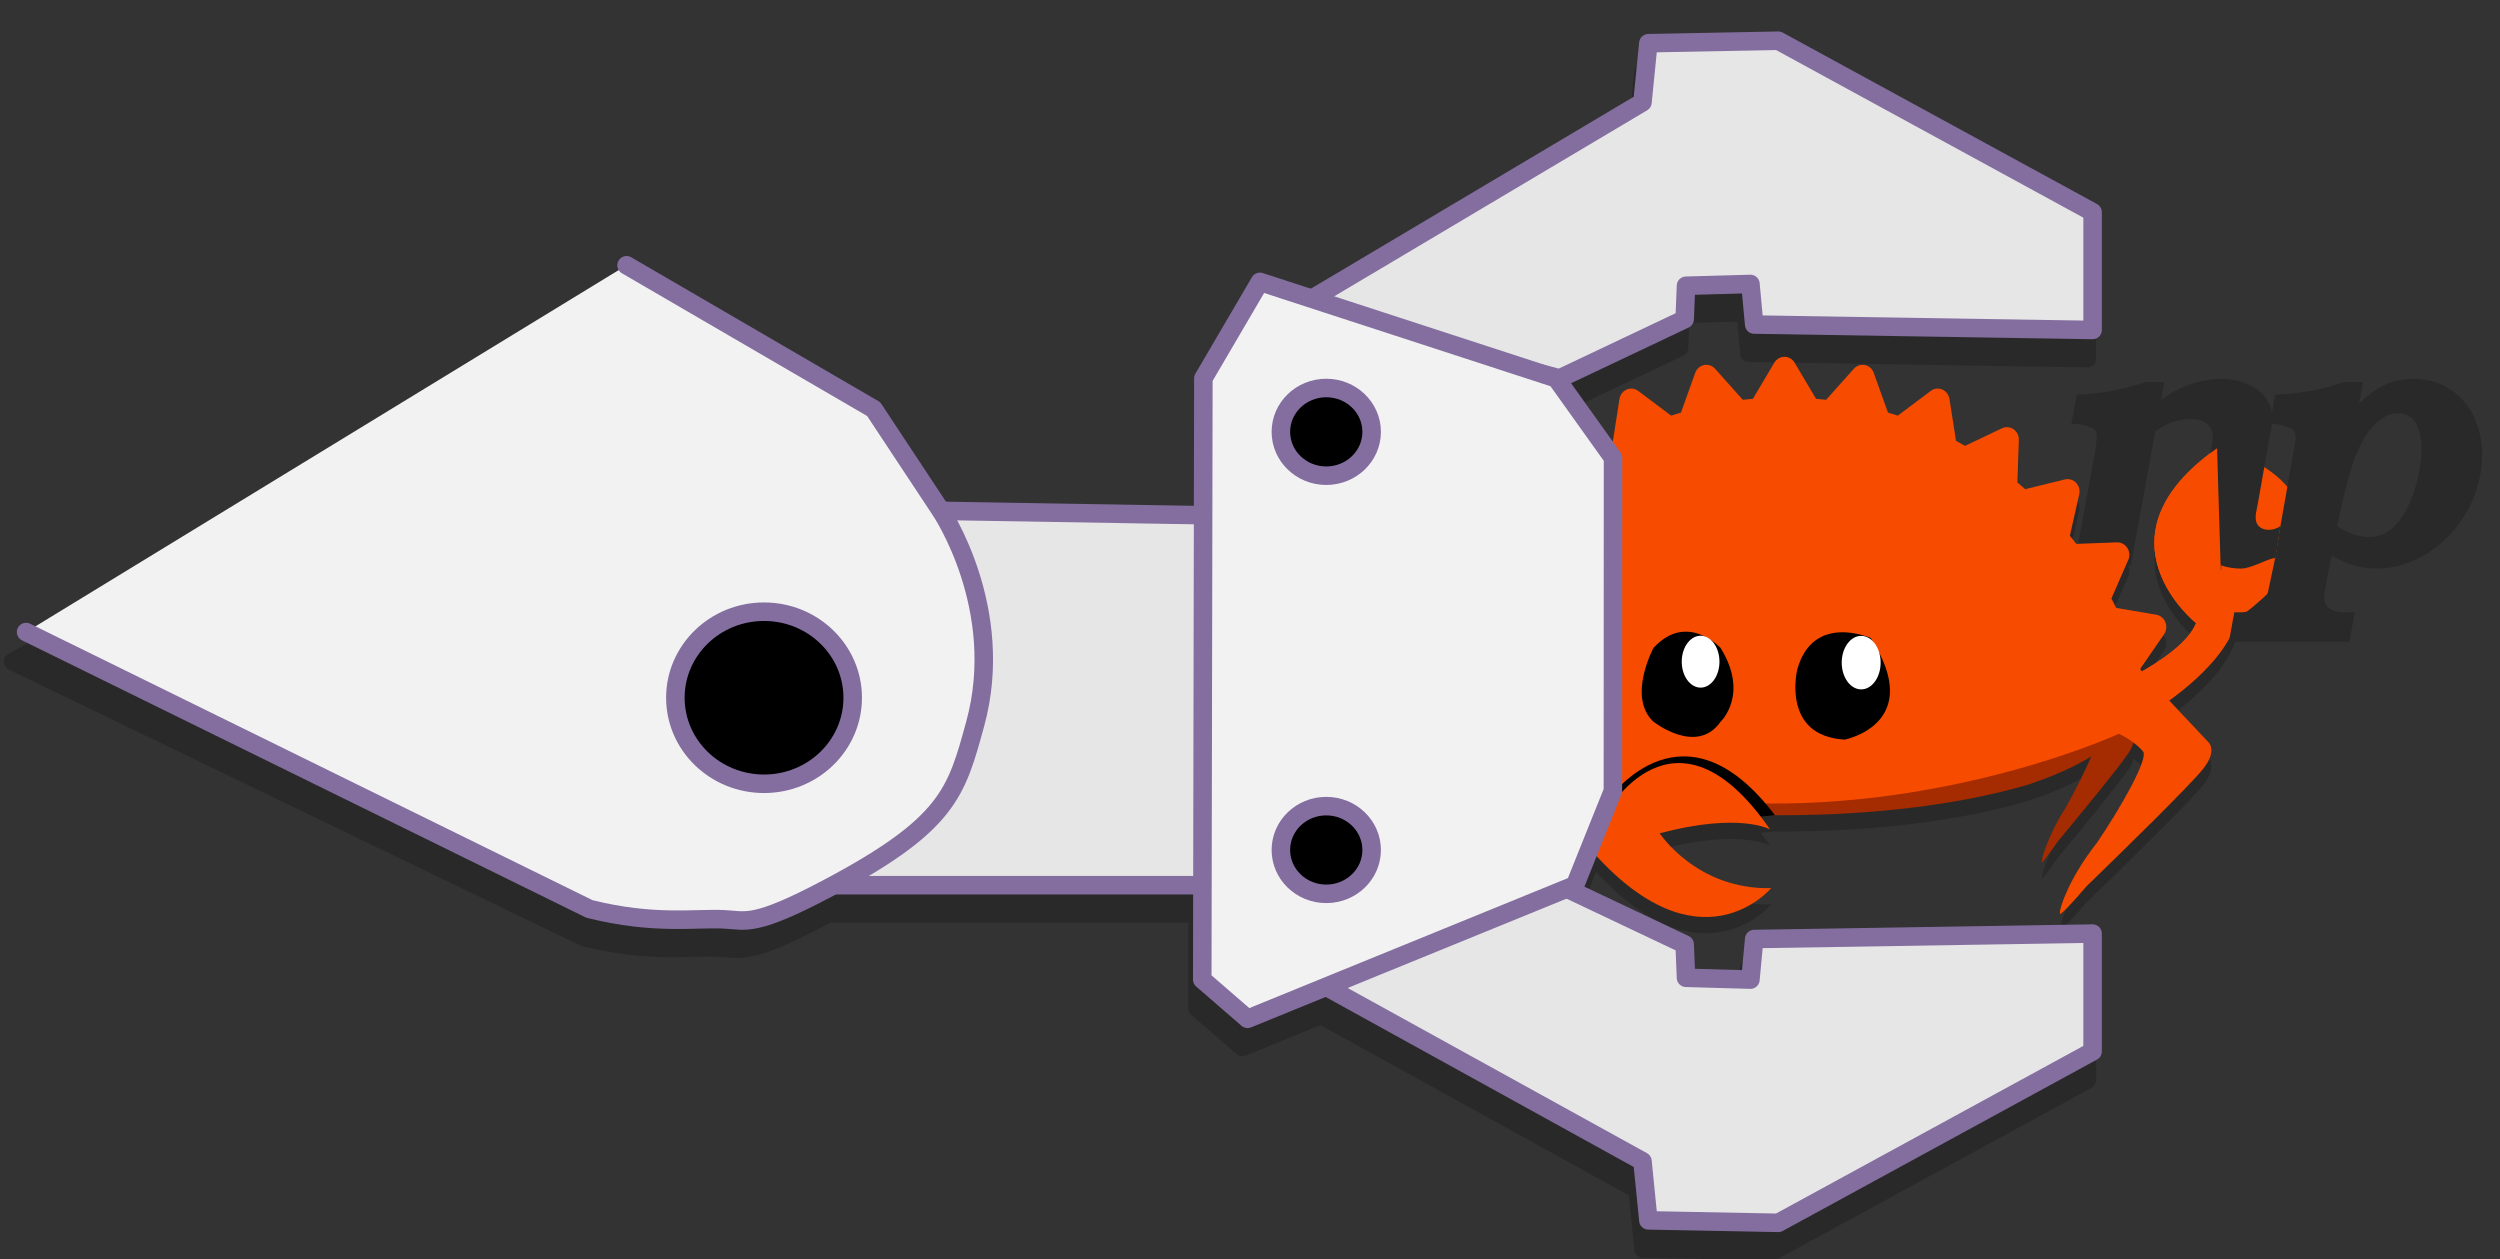 <?xml version="1.0" encoding="UTF-8" standalone="no"?><!DOCTYPE svg PUBLIC "-//W3C//DTD SVG 1.1//EN" "http://www.w3.org/Graphics/SVG/1.1/DTD/svg11.dtd"><svg width="100%" height="100%" viewBox="0 0 135 68" version="1.1" xmlns="http://www.w3.org/2000/svg" xmlns:xlink="http://www.w3.org/1999/xlink" xml:space="preserve" xmlns:serif="http://www.serif.com/" style="fill-rule:evenodd;clip-rule:evenodd;stroke-linecap:round;stroke-linejoin:round;stroke-miterlimit:1.5;"><rect x="0" y="0" width="135" height="68" fill="#333333" stroke="none"/><g id="Layer-1" serif:id="Layer 1"><path d="M33.803,16.898l13.092,6.741l3.613,5.466c0,0 0.007,0.01 0.02,0.029l14.158,0.236l4.481,-2.288l-1.415,-10.313l2.809,0.915l17.849,-10.611l0.319,-3.191l7.016,-0.135l16.972,9.258l0,6.362l-18.273,-0.294l-0.204,-2.191l-3.479,0.098l-0.072,1.804l-6.75,3.197l-0.855,-0.219l0.672,0.219l3.065,4.292l-0.007,17.98l-2.045,5.095l-0.446,0.182l6.366,3.015l0.072,1.804l3.479,0.098l0.204,-2.191l18.273,-0.294l0,6.362l-16.972,9.258l-7.016,-0.135l-0.319,-3.191l-17.075,-9.424l0.054,-0.023l-4.303,1.756l-2.447,-2.121l0.01,-5.096l-19.919,0c-0.127,0.068 -0.257,0.137 -0.389,0.207c-3.922,2.07 -4.326,1.696 -5.514,1.637c-1.603,-0.078 -3.791,0.311 -7.281,-0.561l-30.867,-14.9l33.124,-18.833Z" style="fill:#292929;stroke:#292929;stroke-width:0.95px;"/><path d="M76.629,41.114c-0.204,0.123 -0.311,0.218 -0.311,0.218c-0.402,0.233 0.639,3.113 1.494,5.019c1.164,2.165 1.335,3.854 1.236,3.913c-0.062,0.037 -0.486,-0.607 -1.089,-1.633c-1.491,-2.076 -4.308,-6.035 -4.823,-6.996c-0.585,-1.09 0,-1.396 0,-1.396l3.899,-2.872c0.036,-0.128 0.073,-0.255 0.111,-0.382l-1.281,-1.856c-0.131,-0.188 -0.157,-0.434 -0.072,-0.649c0.085,-0.214 0.271,-0.368 0.491,-0.405l2.166,-0.368c0.083,-0.171 0.171,-0.34 0.26,-0.507l-0.91,-2.083c-0.094,-0.212 -0.074,-0.459 0.05,-0.651c0.124,-0.194 0.334,-0.307 0.557,-0.298l2.198,0.08c0.114,-0.148 0.229,-0.295 0.347,-0.439l-0.505,-2.233c-0.051,-0.227 0.014,-0.464 0.172,-0.629c0.157,-0.164 0.385,-0.232 0.602,-0.178l2.14,0.526c0.139,-0.123 0.28,-0.244 0.423,-0.362l-0.077,-2.292c-0.009,-0.232 0.099,-0.453 0.285,-0.581c0.186,-0.13 0.421,-0.15 0.624,-0.053l1.998,0.949c0.16,-0.092 0.322,-0.184 0.486,-0.272l0.352,-2.259c0.036,-0.228 0.183,-0.423 0.39,-0.512c0.205,-0.089 0.441,-0.06 0.621,0.076l1.781,1.336c0.175,-0.058 0.351,-0.114 0.53,-0.168l0.767,-2.141c0.078,-0.219 0.258,-0.379 0.477,-0.424c0.219,-0.045 0.444,0.031 0.596,0.2l1.498,1.677c0.182,-0.021 0.363,-0.04 0.545,-0.056l1.157,-1.949c0.117,-0.198 0.324,-0.318 0.548,-0.318c0.222,0 0.43,0.12 0.546,0.318l1.157,1.949c0.182,0.016 0.364,0.035 0.545,0.056l1.499,-1.677c0.152,-0.169 0.378,-0.245 0.596,-0.2c0.219,0.045 0.399,0.205 0.477,0.424l0.768,2.141c0.178,0.054 0.354,0.11 0.53,0.168l1.78,-1.336c0.181,-0.136 0.416,-0.165 0.622,-0.076c0.206,0.089 0.353,0.284 0.389,0.512l0.353,2.259c0.164,0.088 0.325,0.179 0.487,0.272l1.996,-0.949c0.203,-0.097 0.44,-0.077 0.625,0.053c0.185,0.128 0.294,0.349 0.285,0.581l-0.076,2.292c0.142,0.118 0.282,0.239 0.422,0.362l2.14,-0.526c0.217,-0.053 0.445,0.014 0.603,0.178c0.158,0.165 0.222,0.402 0.171,0.629l-0.504,2.233c0.117,0.145 0.233,0.291 0.346,0.439l2.198,-0.08c0.222,-0.006 0.434,0.104 0.558,0.298c0.124,0.192 0.143,0.439 0.05,0.651l-0.91,2.083c0.088,0.167 0.176,0.336 0.261,0.507l2.165,0.368c0.22,0.037 0.406,0.19 0.491,0.405c0.085,0.215 0.057,0.461 -0.072,0.649l-1.281,1.856c0.01,0.033 0.019,0.066 0.029,0.098l0.053,0.057c1.255,-0.718 2.54,-1.649 2.928,-2.613c0,0 -5.757,-4.58 1.132,-9.445l0.187,6.201c0,0 2.041,-1.969 1.951,-5.417c0,0 6.349,3.054 -1.081,8.459c0,0 -0.16,1.854 -3.637,4.387l2.088,2.219c0,0 0.555,0.435 -0.253,1.457c-0.712,0.902 -4.371,4.477 -6.303,6.349c-0.816,0.951 -1.376,1.54 -1.434,1.489c-0.092,-0.081 0.392,-1.811 1.999,-3.84c1.239,-1.821 2.848,-4.622 2.471,-4.945c0,0 -0.167,-0.211 -0.501,-0.466c-0.041,0.154 -0.119,0.339 -0.259,0.556c-0.442,0.686 -2.656,3.375 -3.825,4.783c-0.502,0.722 -0.843,1.166 -0.872,1.123c-0.047,-0.068 0.312,-1.423 1.308,-2.969c0.466,-0.83 1.032,-1.931 1.365,-2.743c-0.931,0.589 -2.172,1.123 -3.585,1.583l0,-0.007c-3.444,0.992 -8.018,1.6 -13.078,1.6c-0.14,0 -0.279,0 -0.418,-0.001l-0.768,0.071c0.168,0.218 0.337,0.451 0.508,0.699c0,0 -1.619,-0.942 -5.961,0.206c0,0 1.997,3.057 6.02,2.963c0,0 -3.855,4.625 -9.722,-2.056c0,0 -3.806,-1.472 -5.697,-4.58c-0.762,-0.377 -1.399,-0.783 -1.89,-1.212c0.194,0.781 0.858,2.36 1.388,3.471c0.87,1.589 1.185,2.972 1.145,3.041c-0.026,0.043 -0.323,-0.415 -0.761,-1.157c-1.018,-1.452 -2.949,-4.224 -3.335,-4.93c-0.059,-0.108 -0.106,-0.209 -0.142,-0.302Zm7.656,2.483c0.389,0.315 0.821,0.636 1.301,0.959l1.108,0.26l0,-0.583c0.019,-0.027 0.046,-0.064 0.081,-0.11c-0.876,-0.155 -1.709,-0.331 -2.49,-0.526Z" style="fill:#292929;fill-rule:nonzero;"/><path d="M76.58,39.367l0.593,-1.229c-0.003,-0.046 -0.005,-0.093 -0.005,-0.14c0,-1.393 1.448,-2.677 3.886,-3.705l0,7.41c-1.137,-0.48 -2.06,-1.015 -2.72,-1.591c0.194,0.78 0.858,2.36 1.388,3.471c0.87,1.589 1.185,2.972 1.145,3.04c-0.026,0.044 -0.323,-0.414 -0.761,-1.157c-1.018,-1.451 -2.949,-4.223 -3.335,-4.929c-0.437,-0.8 -0.191,-1.17 -0.191,-1.17" style="fill:#a52b00;fill-rule:nonzero;"/><path d="M112.854,37.614c0,0 4.906,-1.91 5.735,-3.966c0,0 -5.757,-4.58 1.132,-9.445l0.187,6.201c0,0 2.041,-1.969 1.951,-5.418c0,0 6.349,3.055 -1.081,8.46c0,0 -0.251,2.901 -6.932,6.404l-0.992,-2.236Z" style="fill:#f74c00;fill-rule:nonzero;"/><path d="M96.262,32.353c5.06,0 9.634,0.609 13.078,1.6l0,-0.224c3.444,1.108 5.638,2.648 5.638,4.35c0,0.268 -0.059,0.533 -0.163,0.792l0.352,0.632c0,0 0.284,0.369 -0.218,1.148c-0.442,0.687 -2.656,3.376 -3.825,4.784c-0.502,0.722 -0.843,1.166 -0.872,1.123c-0.047,-0.068 0.312,-1.423 1.308,-2.969c0.466,-0.831 1.032,-1.931 1.365,-2.743c-0.931,0.589 -2.172,1.123 -3.585,1.583l0,-0.007c-3.444,0.992 -8.018,1.6 -13.078,1.6c-5.792,0 -10.988,-0.797 -14.477,-2.053l0,-7.563c3.489,-1.256 8.685,-2.053 14.477,-2.053" style="fill:#a52b00;fill-rule:nonzero;"/><path id="path4274" d="M122.858,30.145l-0.366,1.72c-0.058,0.349 -0.213,0.717 -0.387,0.852c-0.213,0.194 -0.717,0.349 -1.123,0.349l-0.33,0l-0.29,1.588l6.507,0l0.29,-1.588l-0.523,0c-0.774,0 -1.142,-0.291 -1.123,-0.833c0,-0.116 0.02,-0.252 0.039,-0.368l0.349,-1.859c0.871,0.484 1.607,0.697 2.44,0.697c3.001,0 5.693,-2.885 5.693,-6.139c0,-2.401 -1.53,-4.105 -3.699,-4.105c-1.123,0 -1.936,0.368 -2.943,1.336l0.213,-1.162l-1.027,0c-1.452,0.465 -2.265,0.601 -3.718,0.678l-0.29,1.588l0.251,0c0.31,0 0.852,0.174 1.027,0.31c0.058,0.077 0.116,0.232 0.116,0.387c0,0.174 -0.019,0.291 -0.097,0.717l-0.725,4.097m3.068,-0.011c0.407,-1.937 0.717,-3.118 1.046,-3.912c0.562,-1.356 1.394,-2.169 2.227,-2.169c0.833,0 1.278,0.678 1.278,1.956c0,0.988 -0.329,2.324 -0.794,3.195c-0.523,1.027 -1.2,1.53 -2.014,1.53c-0.6,0 -1.239,-0.232 -1.743,-0.6Z" style="fill:#292929;fill-rule:nonzero;"/><path id="path4272" d="M123.142,28.4c-0.145,0.137 -0.435,0.212 -0.619,0.212c-0.446,0 -0.717,-0.252 -0.717,-0.659c0,-0.174 0,-0.174 0.155,-0.968l0.6,-3.389c0.116,-0.561 0.136,-0.774 0.136,-1.046c0,-1.22 -1.162,-2.091 -2.789,-2.091c-1.104,0 -2.382,0.465 -3.214,1.162l0.174,-0.988l-1.007,0c-1.472,0.465 -2.266,0.601 -3.718,0.678l-0.291,1.588l0.233,0c0.329,0 0.852,0.174 1.026,0.31c0.077,0.077 0.116,0.213 0.116,0.387c0,0.136 -0.039,0.465 -0.077,0.717l-1.143,6.216l3.06,0l1.317,-7.223c0.542,-0.426 1.239,-0.678 1.917,-0.678c0.736,0 1.181,0.348 1.181,0.949c0,0.193 0,0.232 -0.019,0.348l-0.755,4.009c-0.059,0.349 -0.097,0.658 -0.097,0.871c0,1.124 0.987,1.898 2.42,1.898c0.563,0 1.596,-0.63 1.844,-0.556" style="fill:#292929;fill-rule:nonzero;"/><path d="M73.136,39.36l3.899,-2.872c0.036,-0.128 0.073,-0.256 0.111,-0.382l-1.281,-1.856c-0.131,-0.188 -0.157,-0.434 -0.072,-0.649c0.085,-0.214 0.271,-0.368 0.491,-0.405l2.166,-0.368c0.083,-0.171 0.171,-0.34 0.26,-0.507l-0.91,-2.083c-0.094,-0.212 -0.074,-0.459 0.05,-0.651c0.124,-0.194 0.334,-0.307 0.557,-0.298l2.198,0.08c0.114,-0.148 0.229,-0.295 0.347,-0.439l-0.505,-2.233c-0.051,-0.227 0.014,-0.464 0.172,-0.629c0.157,-0.164 0.385,-0.232 0.602,-0.179l2.14,0.527c0.139,-0.123 0.28,-0.244 0.423,-0.362l-0.077,-2.292c-0.009,-0.232 0.099,-0.453 0.285,-0.582c0.186,-0.129 0.421,-0.149 0.624,-0.052l1.998,0.949c0.16,-0.092 0.322,-0.184 0.486,-0.272l0.352,-2.259c0.036,-0.229 0.183,-0.423 0.39,-0.512c0.205,-0.089 0.441,-0.06 0.621,0.076l1.781,1.336c0.175,-0.058 0.351,-0.114 0.53,-0.168l0.767,-2.142c0.078,-0.218 0.258,-0.378 0.477,-0.423c0.219,-0.045 0.444,0.031 0.596,0.2l1.498,1.677c0.182,-0.021 0.363,-0.04 0.545,-0.056l1.157,-1.95c0.117,-0.197 0.324,-0.317 0.548,-0.317c0.222,0 0.43,0.12 0.546,0.317l1.157,1.95c0.182,0.016 0.364,0.035 0.545,0.056l1.499,-1.677c0.152,-0.169 0.378,-0.245 0.596,-0.2c0.219,0.045 0.399,0.205 0.477,0.423l0.768,2.142c0.178,0.054 0.354,0.11 0.53,0.168l1.78,-1.336c0.181,-0.137 0.416,-0.165 0.622,-0.076c0.206,0.089 0.353,0.283 0.389,0.512l0.353,2.259c0.164,0.088 0.325,0.179 0.487,0.272l1.996,-0.949c0.203,-0.097 0.44,-0.077 0.625,0.052c0.185,0.129 0.294,0.35 0.285,0.582l-0.076,2.292c0.142,0.118 0.282,0.239 0.422,0.362l2.14,-0.527c0.217,-0.052 0.445,0.015 0.603,0.179c0.158,0.165 0.222,0.402 0.171,0.629l-0.504,2.233c0.117,0.144 0.233,0.291 0.346,0.439l2.198,-0.08c0.222,-0.007 0.434,0.104 0.558,0.298c0.124,0.192 0.143,0.439 0.05,0.651l-0.91,2.083c0.088,0.167 0.176,0.336 0.261,0.507l2.165,0.368c0.22,0.037 0.406,0.19 0.491,0.405c0.085,0.215 0.057,0.461 -0.072,0.649l-1.281,1.856c0.01,0.032 0.019,0.065 0.029,0.098l3.621,3.847c0,0 0.555,0.435 -0.253,1.458c-0.712,0.902 -4.371,4.476 -6.303,6.349c-0.816,0.951 -1.376,1.54 -1.434,1.489c-0.092,-0.081 0.392,-1.811 1.999,-3.841c1.239,-1.821 2.848,-4.621 2.471,-4.944c0,0 -0.429,-0.545 -1.29,-0.937c-0.032,0.025 0.032,-0.025 0,0c0,0 -18.163,8.379 -35.011,0.142c-1.925,-0.345 -3.09,0.686 -3.09,0.686c-0.402,0.233 0.639,3.113 1.494,5.019c1.164,2.165 1.335,3.854 1.236,3.913c-0.062,0.037 -0.486,-0.607 -1.089,-1.633c-1.491,-2.076 -4.308,-6.035 -4.823,-6.996c-0.585,-1.09 0,-1.396 0,-1.396" style="fill:#f74c00;fill-rule:nonzero;"/><path d="M90.005,44.667c-0.07,-0.059 -0.106,-0.094 -0.106,-0.094l5.946,-0.552c-4.853,-6.403 -8.738,-1.238 -9.151,-0.668l0,1.314l3.311,0Z" style="fill-rule:nonzero;"/><path d="M92.915,34.994c0,0 -1.815,-1.988 -3.63,0c0,0 -1.426,2.65 0,3.975c0,0 2.334,1.855 3.63,0c0,0 1.556,-1.458 0,-3.975" style="fill-rule:nonzero;"/><path d="M101.017,34.451c0,0 -3.114,-1.378 -3.964,1.699c0,0 -0.89,3.586 2.557,3.789c0,0 4.396,-0.847 1.407,-5.488" style="fill-rule:nonzero;"/><path d="M99.453,35.782c0,0.798 0.47,1.445 1.051,1.445c0.58,0 1.05,-0.647 1.05,-1.445c0,-0.798 -0.47,-1.445 -1.05,-1.445c-0.581,0 -1.051,0.647 -1.051,1.445" style="fill:#fff;fill-rule:nonzero;"/><path d="M80.892,38.366c0,0 0.65,2.59 4.694,5.311l1.133,0.266c0,0 3.669,-6.69 8.865,0.848c0,0 -1.619,-0.943 -5.961,0.206c0,0 1.997,3.057 6.02,2.963c0,0 -3.855,4.625 -9.722,-2.056c0,0 -6.203,-2.399 -6.706,-7.538l1.677,0Z" style="fill:#f74c00;fill-rule:nonzero;"/><path d="M90.814,35.731c0,0.774 0.456,1.401 1.019,1.401c0.562,0 1.018,-0.627 1.018,-1.401c0,-0.774 -0.456,-1.401 -1.018,-1.401c-0.563,0 -1.019,0.627 -1.019,1.401" style="fill:#fff;fill-rule:nonzero;"/><path d="M44.548,47.8l24.638,0l0.631,-19.897l-20.796,-0.347c0,0 6.695,11.181 -4.473,20.244Z" style="fill:#e6e6e6;stroke:#836e9f;stroke-width:1px;"/><path d="M89.012,65.899l7.016,0.134l16.972,-9.257l0,-6.362l-18.273,0.294l-0.204,2.191l-3.479,-0.098l-0.072,-1.804l-6.75,-3.197l-12.604,5.484l17.075,9.423l0.319,3.192Z" style="fill:#e6e6e6;stroke:#836e9f;stroke-width:1px;"/><path d="M89.012,2.334l7.016,-0.135l16.972,9.258l0,6.361l-18.273,-0.293l-0.204,-2.191l-3.479,0.097l-0.072,1.805l-6.75,3.197l-14.405,-3.687l18.876,-11.221l0.319,-3.191Z" style="fill:#e6e6e6;stroke:#836e9f;stroke-width:1px;"/><path d="M64.922,52.896l0.06,-32.463l3.053,-5.212l16.004,5.212l3.065,4.291l-0.007,17.981l-2.045,5.095l-17.683,7.216l-2.447,-2.12Z" style="fill:#f2f2f2;stroke:#836e9f;stroke-width:1px;"/><path d="M33.835,14.325l13.343,7.766l3.613,5.465c0,0 3.586,5.29 1.867,11.543c-1.019,3.708 -1.432,5.424 -8.035,8.908c-3.921,2.069 -4.325,1.695 -5.514,1.637c-1.603,-0.079 -3.79,0.311 -7.281,-0.561l-30.418,-14.953" style="fill:#f2f2f2;stroke:#836e9f;stroke-width:1px;"/><ellipse cx="41.258" cy="37.678" rx="4.788" ry="4.646" style="stroke:#836e9f;stroke-width:1px;"/><ellipse cx="71.618" cy="45.899" rx="2.451" ry="2.368" style="stroke:#836e9f;stroke-width:1px;"/><ellipse cx="71.618" cy="23.32" rx="2.451" ry="2.368" style="stroke:#836e9f;stroke-width:1px;"/><path d="M119.923,30.753l-0.002,-0.634l0.002,-5.817l-0.19,-0.058l0.19,6.509Z" style="fill:#292929;stroke:#292929;stroke-width:0.05px;"/><path d="M112.854,37.614c0,0 4.906,-1.91 5.735,-3.966c0,0 -5.757,-4.58 1.132,-9.445l0.187,6.201c0,0 0.619,5.943 -6.062,9.446l-0.992,-2.236Z" style="fill:#f74c00;fill-rule:nonzero;"/></g></svg>